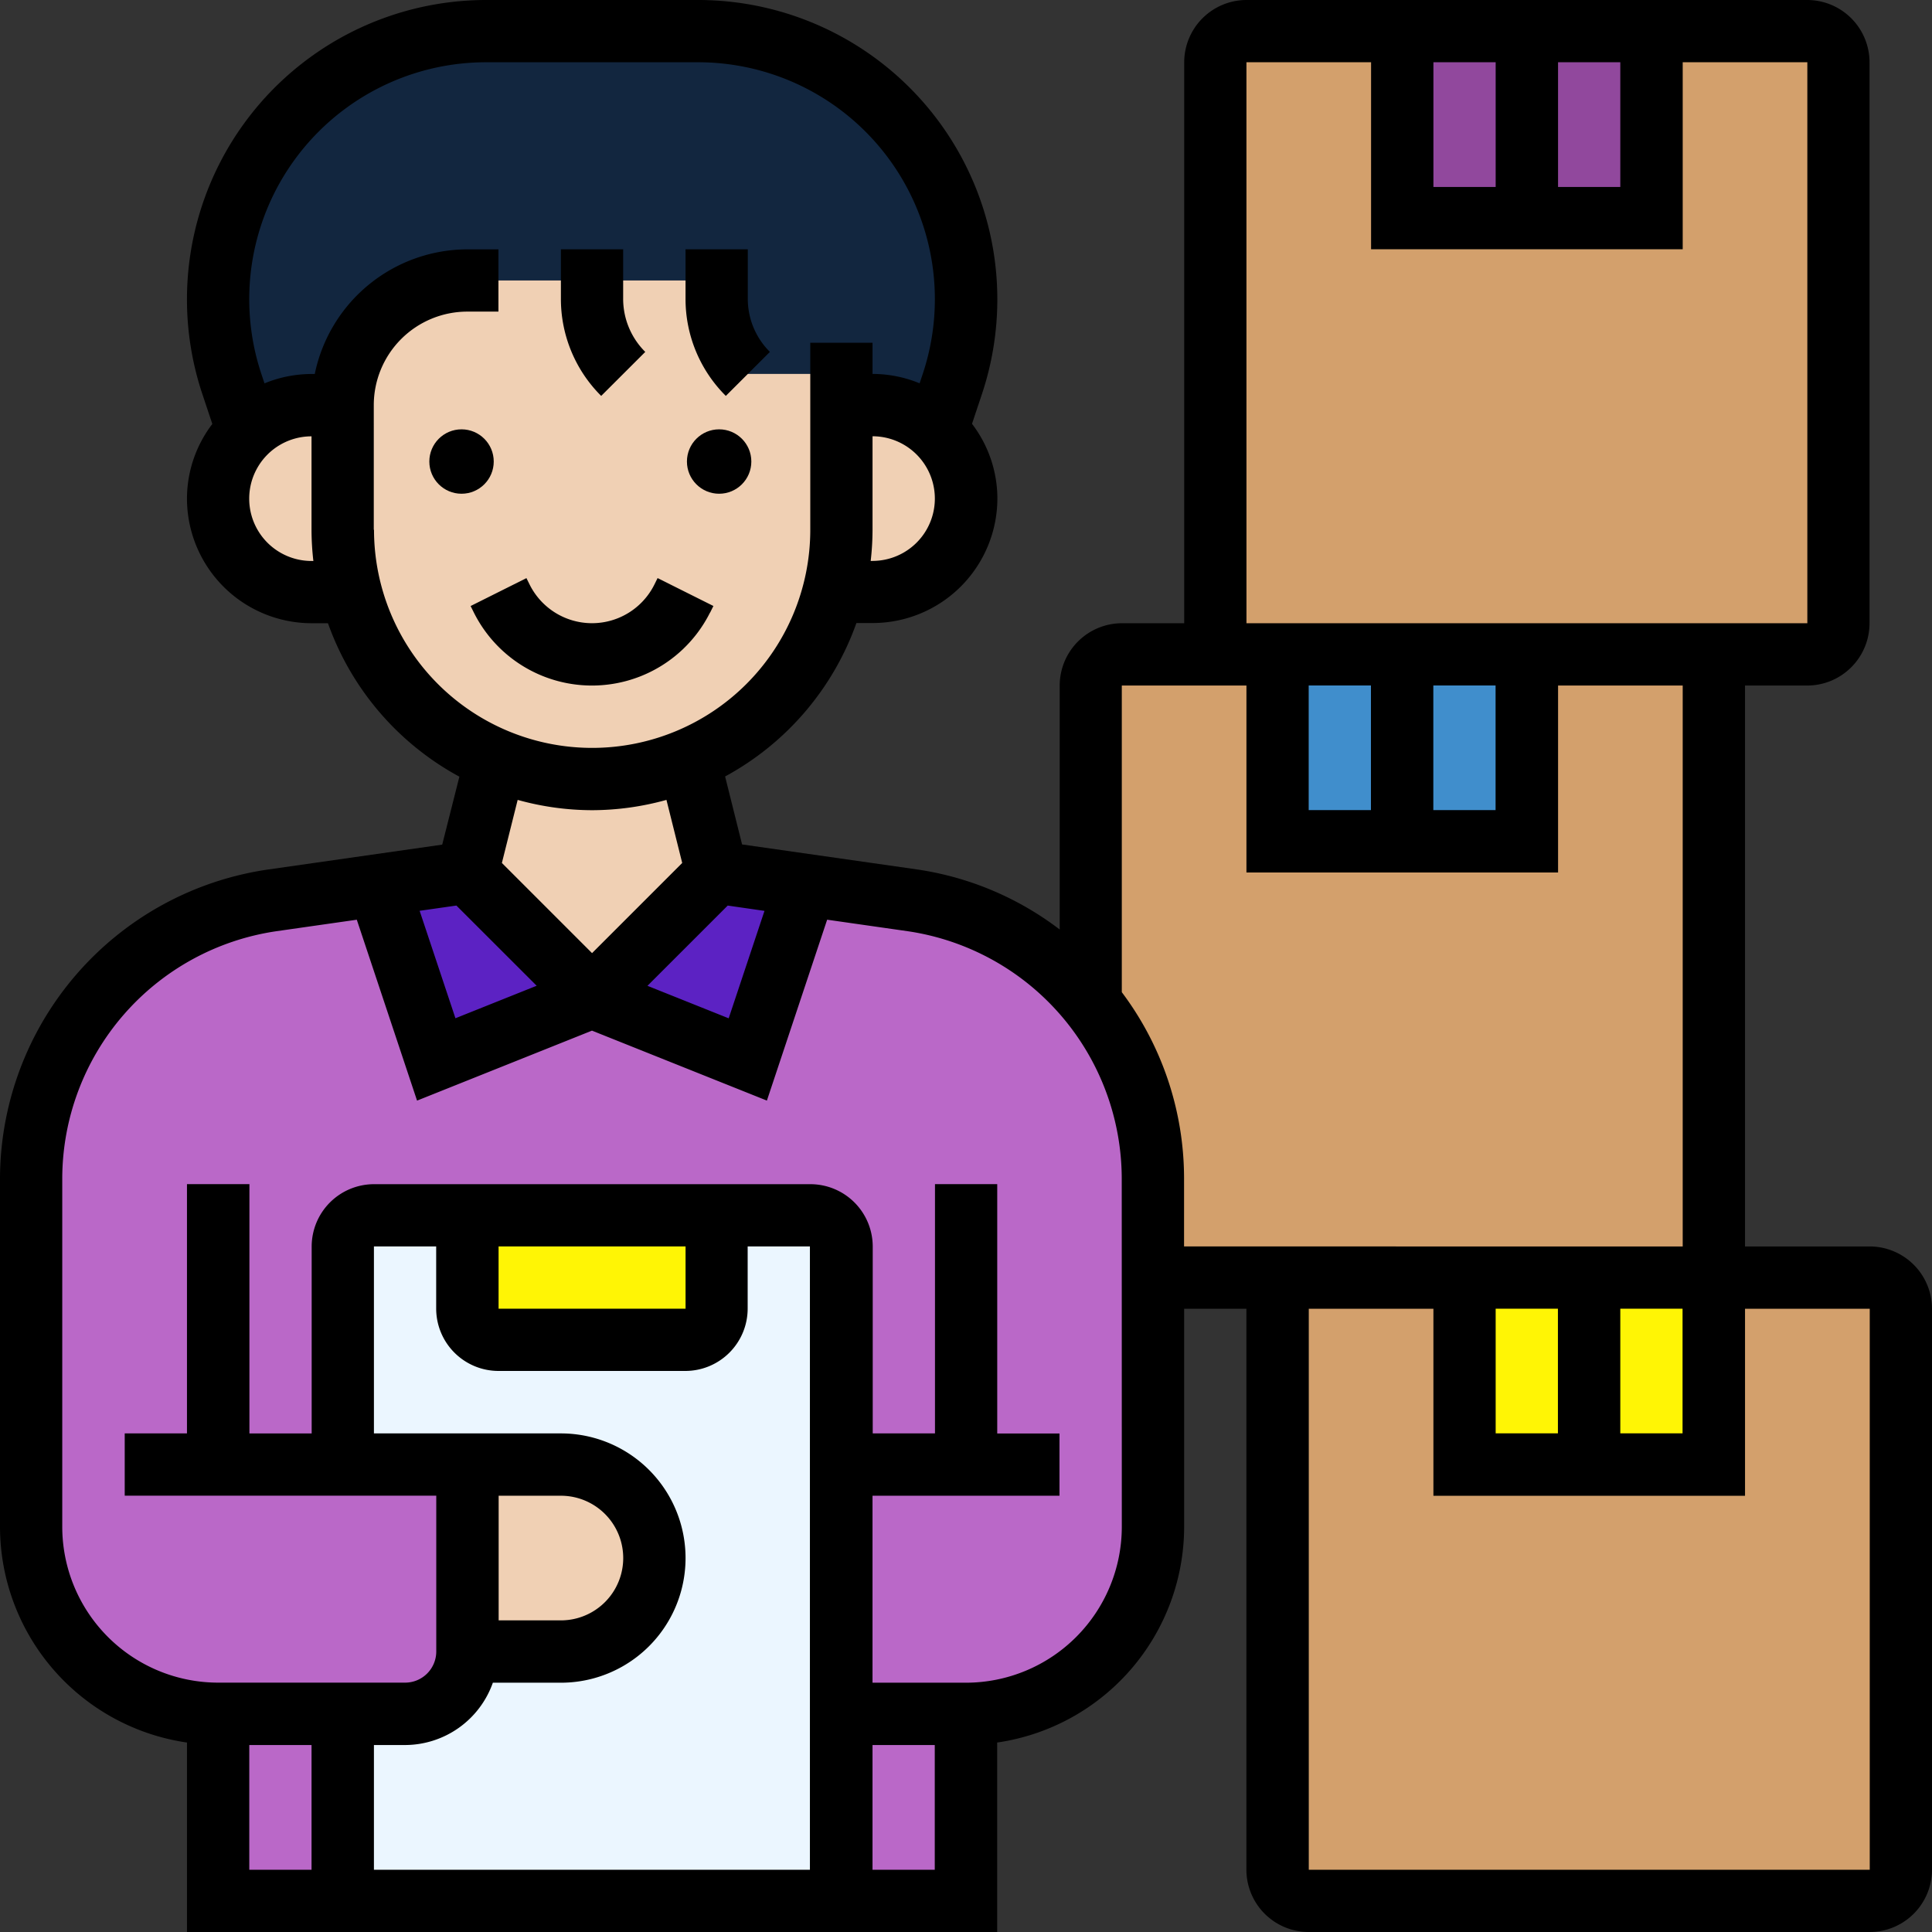<svg xmlns="http://www.w3.org/2000/svg" width="90" height="90" viewBox="0 0 90 90">
  <rect x="0" y="0" width="90" height="90" fill="#333333" stroke="none"/>
  <g id="inventario-3" transform="translate(-1 -1)">
    <g id="Grupo_110438" data-name="Grupo 110438" transform="translate(2.452 2.452)">
      <g id="Grupo_110419" data-name="Grupo 110419" transform="translate(58.065 58.065)">
        <path id="Trazado_169137" data-name="Trazado 169137" d="M69.581,42H42V69.581a1.456,1.456,0,0,0,1.452,1.452H69.581a1.456,1.456,0,0,0,1.452-1.452V43.452A1.456,1.456,0,0,0,69.581,42Z" transform="translate(-42 -42)" fill="#d3a06c"/>
      </g>
      <g id="Grupo_110420" data-name="Grupo 110420" transform="translate(55.161 0)">
        <path id="Trazado_169138" data-name="Trazado 169138" d="M67.581,2H41.452A1.456,1.456,0,0,0,40,3.452V31.032H67.581a1.456,1.456,0,0,0,1.452-1.452V3.452A1.456,1.456,0,0,0,67.581,2Z" transform="translate(-40 -2)" fill="#d3a06c"/>
      </g>
      <g id="Grupo_110421" data-name="Grupo 110421" transform="translate(49.34 29.032)">
        <path id="Trazado_169139" data-name="Trazado 169139" d="M37.456,22A1.456,1.456,0,0,0,36,23.452V38.185l-.015.015a12.916,12.916,0,0,1,2.918,8.2v4.631H65.037V22Z" transform="translate(-35.99 -22)" fill="#d3a06c"/>
      </g>
      <g id="Grupo_110422" data-name="Grupo 110422" transform="translate(63.871 0)">
        <path id="Trazado_169140" data-name="Trazado 169140" d="M46,2H57.613v8.71H46Z" transform="translate(-46 -2)" fill="#91489d"/>
      </g>
      <g id="Grupo_110423" data-name="Grupo 110423" transform="translate(58.065 29.032)">
        <path id="Trazado_169141" data-name="Trazado 169141" d="M42,22H53.613v8.71H42Z" transform="translate(-42 -22)" fill="#408ecc"/>
      </g>
      <g id="Grupo_110424" data-name="Grupo 110424" transform="translate(66.774 58.065)">
        <path id="Trazado_169142" data-name="Trazado 169142" d="M48,42H59.613v8.71H48Z" transform="translate(-48 -42)" fill="#fff505"/>
      </g>
      <g id="Grupo_110425" data-name="Grupo 110425" transform="translate(8.71)">
        <path id="Trazado_169143" data-name="Trazado 169143" d="M31.226,13.613H19.613a5.8,5.8,0,0,0-5.806,5.806H12.355a4.366,4.366,0,0,0-2.99,1.19l-.726-2.177A12.489,12.489,0,0,1,20.484,2h9.871A12.489,12.489,0,0,1,42.2,18.432l-.726,2.177a4.366,4.366,0,0,0-2.99-1.19H37.032V17.968H32.677a4.957,4.957,0,0,1-1.452-3.5Z" transform="translate(-8 -2)" fill="#12263f"/>
      </g>
      <g id="Grupo_110426" data-name="Grupo 110426" transform="translate(14.516 55.161)">
        <path id="Trazado_169144" data-name="Trazado 169144" d="M35.226,63.226v8.71H12v-8.71h2.9a2.912,2.912,0,0,0,2.9-2.9h4.355a4.355,4.355,0,0,0,0-8.71H12V41.452A1.456,1.456,0,0,1,13.452,40h4.355v4.355a1.456,1.456,0,0,0,1.452,1.452h8.71a1.456,1.456,0,0,0,1.452-1.452V40h4.355a1.456,1.456,0,0,1,1.452,1.452V63.226Z" transform="translate(-12 -40)" fill="#ebf6ff"/>
      </g>
      <g id="Grupo_110427" data-name="Grupo 110427" transform="translate(37.742 78.387)">
        <path id="Trazado_169145" data-name="Trazado 169145" d="M28,56h5.806v8.71H28Z" transform="translate(-28 -56)" fill="#ba68c8"/>
      </g>
      <g id="Grupo_110428" data-name="Grupo 110428" transform="translate(8.71 78.387)">
        <path id="Trazado_169146" data-name="Trazado 169146" d="M8,56h5.806v8.71H8Z" transform="translate(-8 -56)" fill="#ba68c8"/>
      </g>
      <g id="Grupo_110429" data-name="Grupo 110429" transform="translate(0 39.789)">
        <path id="Trazado_169147" data-name="Trazado 169147" d="M2,59.3V43.055A13.056,13.056,0,0,1,13.221,30.121l4.95-.711,2.7,8.115,7.258-2.9,7.258,2.9,2.7-8.115,4.95.711A13.119,13.119,0,0,1,54.258,43.055V59.3a8.717,8.717,0,0,1-8.71,8.71H39.742V46.234a1.456,1.456,0,0,0-1.452-1.452H17.968a1.456,1.456,0,0,0-1.452,1.452V56.4h5.806v8.71a2.912,2.912,0,0,1-2.9,2.9H10.71A8.717,8.717,0,0,1,2,59.3Z" transform="translate(-2 -29.41)" fill="#ba68c8"/>
      </g>
      <g id="Grupo_110430" data-name="Grupo 110430" transform="translate(26.129 39.194)">
        <path id="Trazado_169148" data-name="Trazado 169148" d="M29.958,29.6l-2.7,8.115L20,34.806,25.806,29Z" transform="translate(-20 -29)" fill="#5c22c3"/>
      </g>
      <g id="Grupo_110431" data-name="Grupo 110431" transform="translate(16.171 39.194)">
        <path id="Trazado_169149" data-name="Trazado 169149" d="M23.1,34.806l-7.258,2.9L13.14,29.6l4.152-.6Z" transform="translate(-13.14 -29)" fill="#5c22c3"/>
      </g>
      <g id="Grupo_110432" data-name="Grupo 110432" transform="translate(20.323 55.161)">
        <path id="Trazado_169150" data-name="Trazado 169150" d="M27.613,40v4.355a1.456,1.456,0,0,1-1.452,1.452h-8.71A1.456,1.456,0,0,1,16,44.355V40Z" transform="translate(-16 -40)" fill="#fff505"/>
      </g>
      <g id="Grupo_110433" data-name="Grupo 110433" transform="translate(20.323 66.774)">
        <path id="Trazado_169151" data-name="Trazado 169151" d="M20.355,48a4.355,4.355,0,0,1,0,8.71H16V48Z" transform="translate(-16 -48)" fill="#f0d0b4"/>
      </g>
      <g id="Grupo_110434" data-name="Grupo 110434" transform="translate(20.323 33.939)">
        <path id="Trazado_169152" data-name="Trazado 169152" d="M26.292,25.38l1.321,5.255-5.806,5.806L16,30.635l1.321-5.255a11.627,11.627,0,0,0,8.971,0Z" transform="translate(-16 -25.38)" fill="#f0d0b4"/>
      </g>
      <g id="Grupo_110435" data-name="Grupo 110435" transform="translate(37.379 17.419)">
        <path id="Trazado_169153" data-name="Trazado 169153" d="M32.555,15.19a4.356,4.356,0,0,1-2.99,7.519H27.75a11.959,11.959,0,0,0,.363-2.9V14h1.452a4.366,4.366,0,0,1,2.99,1.19Z" transform="translate(-27.75 -14)" fill="#f0d0b4"/>
      </g>
      <g id="Grupo_110436" data-name="Grupo 110436" transform="translate(8.71 17.419)">
        <path id="Trazado_169154" data-name="Trazado 169154" d="M14.169,22.71H12.355a4.355,4.355,0,0,1,0-8.71h1.452v5.806A11.959,11.959,0,0,0,14.169,22.71Z" transform="translate(-8 -14)" fill="#f0d0b4"/>
      </g>
      <g id="Grupo_110437" data-name="Grupo 110437" transform="translate(14.516 11.613)">
        <path id="Trazado_169155" data-name="Trazado 169155" d="M30.871,14.355h4.355v7.258a11.96,11.96,0,0,1-.363,2.9,11.622,11.622,0,0,1-15.735,7.81,11.46,11.46,0,0,1-3.731-2.5,11.79,11.79,0,0,1-3.034-5.313,11.959,11.959,0,0,1-.363-2.9V15.806A5.8,5.8,0,0,1,17.806,10H29.419v.856a4.957,4.957,0,0,0,1.452,3.5Z" transform="translate(-12 -10)" fill="#f0d0b4"/>
      </g>
    </g>
    <g id="Grupo_110439" data-name="Grupo 110439" transform="translate(1 1)">
      <circle id="Elipse_5814" data-name="Elipse 5814" cx="1.5" cy="1.5" r="1.5" transform="translate(20 20)"/>
      <circle id="Elipse_5815" data-name="Elipse 5815" cx="1.5" cy="1.5" r="1.5" transform="translate(32 20)"/>
      <path id="Trazado_169156" data-name="Trazado 169156" d="M27.259,21.157l.152-.306-2.6-1.3-.152.308a3.246,3.246,0,0,1-5.806,0l-.152-.306-2.6,1.3.152.306a6.15,6.15,0,0,0,11,0Z" transform="translate(5.822 7.378)"/>
      <path id="Trazado_169157" data-name="Trazado 169157" d="M22.93,13.78A3.483,3.483,0,0,1,21.9,11.3V9H19v2.3a6.364,6.364,0,0,0,1.877,4.53Z" transform="translate(7.129 2.613)"/>
      <path id="Trazado_169158" data-name="Trazado 169158" d="M26.93,13.78A3.483,3.483,0,0,1,25.9,11.3V9H23v2.3a6.364,6.364,0,0,0,1.877,4.53Z" transform="translate(8.935 2.613)"/>
      <path id="Trazado_169159" data-name="Trazado 169159" d="M88.1,59.065H82.29V32.935h2.9a2.906,2.906,0,0,0,2.9-2.9V3.9a2.906,2.906,0,0,0-2.9-2.9H59.065a2.906,2.906,0,0,0-2.9,2.9V30.032h-2.9a2.906,2.906,0,0,0-2.9,2.9V44.3a14.375,14.375,0,0,0-6.657-2.8l-8.139-1.163-.791-3.166a13.126,13.126,0,0,0,6.117-7.148h.761a5.812,5.812,0,0,0,5.806-5.806,5.751,5.751,0,0,0-1.182-3.474l.467-1.4A13.943,13.943,0,0,0,33.51,1H23.65A13.944,13.944,0,0,0,10.424,19.35l.467,1.4A5.743,5.743,0,0,0,9.71,24.226a5.812,5.812,0,0,0,5.806,5.806h.762A13.12,13.12,0,0,0,22.4,37.18L21.6,40.346l-8.139,1.163A14.586,14.586,0,0,0,1,55.88V72.129A10.169,10.169,0,0,0,9.71,82.174V91H47.452V82.174a10.169,10.169,0,0,0,8.71-10.045V61.968h2.9V88.1a2.906,2.906,0,0,0,2.9,2.9H88.1A2.906,2.906,0,0,0,91,88.1V61.968A2.906,2.906,0,0,0,88.1,59.065ZM67.774,3.9h2.9V9.71h-2.9Zm5.806,0h2.9V9.71h-2.9Zm-14.516,0h5.806v8.71H79.387V3.9h5.806V30.032H59.065Zm2.9,29.032h2.9v5.806h-2.9Zm5.806,0h2.9v5.806h-2.9Zm-31.157,10.5-1.668,5.005-3.784-1.514L34.9,43.185Zm5.028-16.3H41.56a12.97,12.97,0,0,0,.086-1.452V21.323a2.9,2.9,0,0,1,0,5.806Zm-26.129,0a2.9,2.9,0,0,1,0-5.806v4.355a12.97,12.97,0,0,0,.086,1.452Zm2.9-1.452V19.871a4.36,4.36,0,0,1,4.355-4.355h1.452v-2.9H22.774a7.272,7.272,0,0,0-7.111,5.806h-.147a5.786,5.786,0,0,0-2.195.437l-.141-.424A11.036,11.036,0,0,1,23.651,3.9h9.861A11.034,11.034,0,0,1,43.981,18.431l-.142.425a5.773,5.773,0,0,0-2.193-.437V16.968h-2.9v8.71a10.161,10.161,0,0,1-20.323,0ZM28.581,38.742a13.011,13.011,0,0,0,3.465-.48L32.78,41.2l-4.2,4.2-4.2-4.2.735-2.938a13.011,13.011,0,0,0,3.465.48Zm-6.32,4.442L26,46.92l-3.784,1.514-1.668-5.005ZM12.613,82.29h2.9V88.1h-2.9ZM27.129,70.677a2.9,2.9,0,0,1,0,5.806h-2.9V70.677Zm-3.17,8.71h3.17a5.806,5.806,0,0,0,0-11.613h-8.71v-8.71h2.9v2.9a2.906,2.906,0,0,0,2.9,2.9h8.71a2.906,2.906,0,0,0,2.9-2.9v-2.9h2.9V88.1H18.419V82.29h1.452A4.349,4.349,0,0,0,23.959,79.387Zm.267-20.323h8.71v2.9h-8.71ZM41.645,88.1V82.29h2.9V88.1ZM53.258,72.129A7.266,7.266,0,0,1,46,79.387H41.645v-8.71h8.71v-2.9h-2.9V56.161h-2.9V67.774h-2.9v-8.71a2.906,2.906,0,0,0-2.9-2.9H18.419a2.906,2.906,0,0,0-2.9,2.9v8.71h-2.9V56.161H9.71V67.774h-2.9v2.9H21.323v7.258a1.452,1.452,0,0,1-1.452,1.452h-8.71A7.266,7.266,0,0,1,3.9,72.129V55.88a11.668,11.668,0,0,1,9.971-11.5l3.75-.536,2.807,8.427,8.149-3.26,8.148,3.259,2.807-8.427,3.75.536a11.67,11.67,0,0,1,9.973,11.5Zm2.9-13.065V55.88a14.449,14.449,0,0,0-2.9-8.66V32.935h5.806v8.71H73.581v-8.71h5.806V59.065Zm14.516,2.9h2.9v5.806h-2.9Zm5.806,0h2.9v5.806h-2.9ZM88.1,88.1H61.968V61.968h5.806v8.71H82.29v-8.71H88.1Z" transform="translate(-1 -1)"/>
    </g>
  </g>
</svg>
